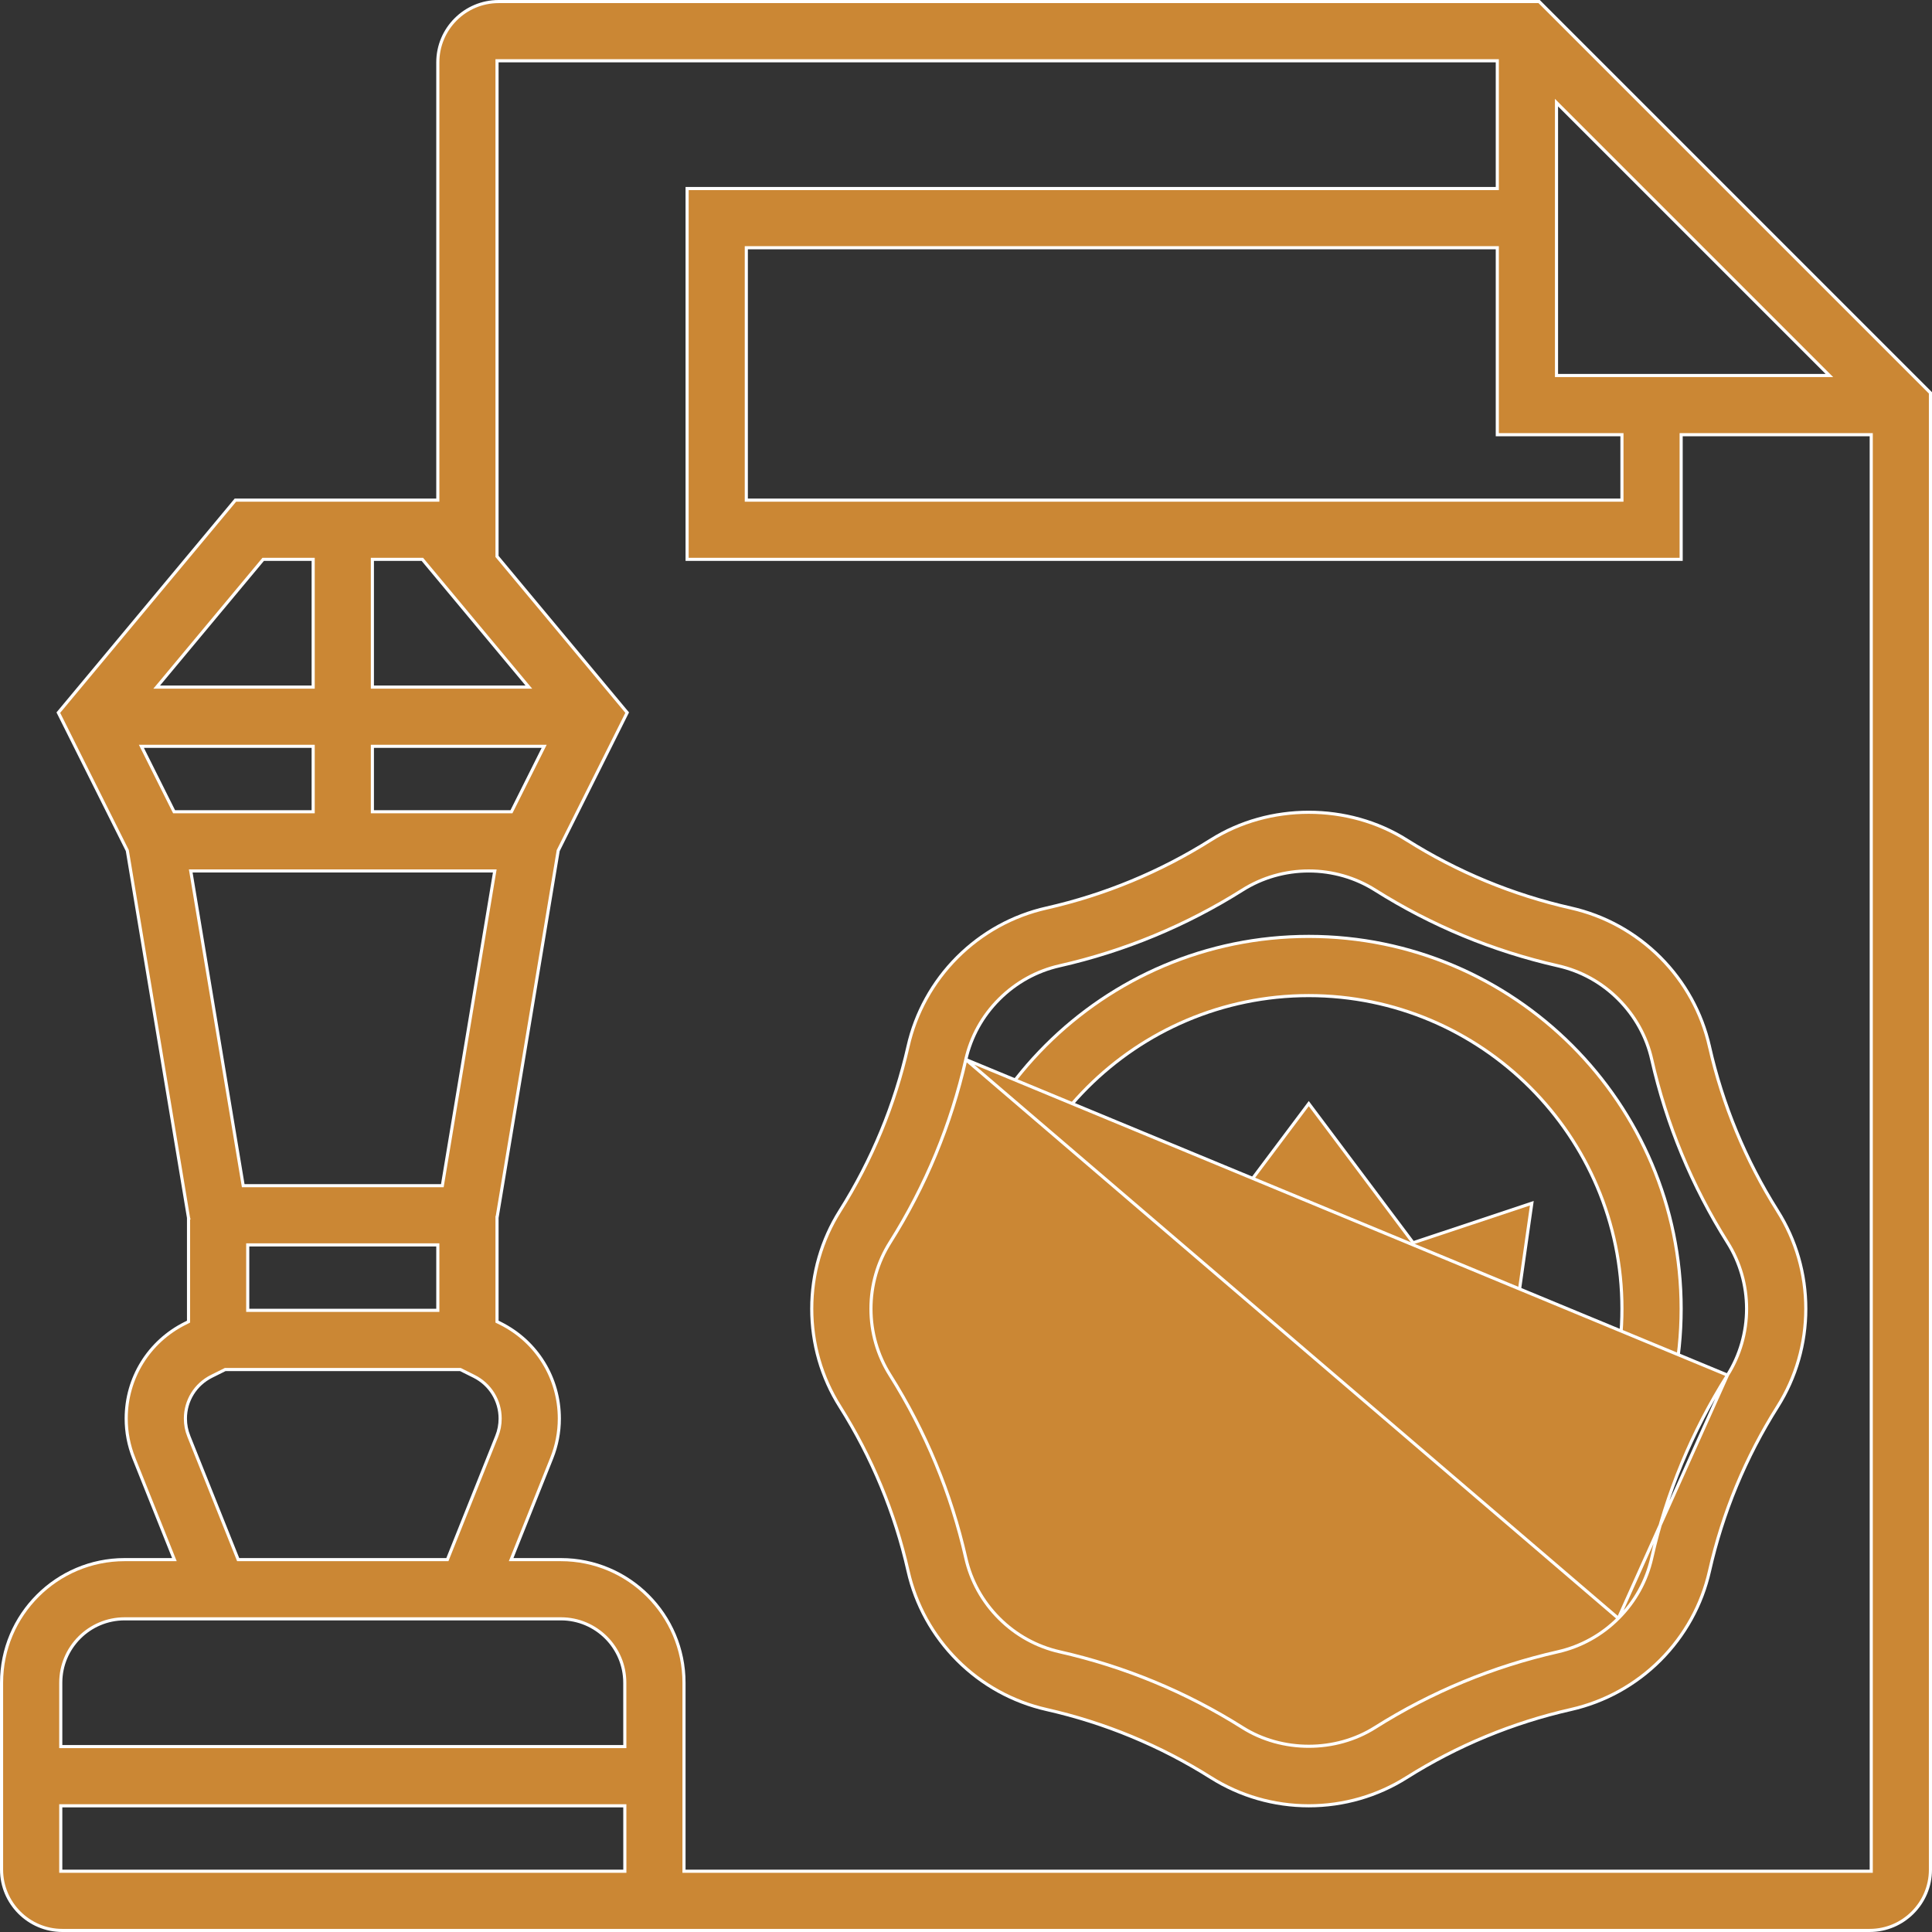 <svg width="62" height="62" viewBox="0 0 62 62" fill="none" xmlns="http://www.w3.org/2000/svg">
<rect x="0" y="0" width="62" height="62" fill="#333333" stroke="none"/>
<path d="M38.617 39.87L38.652 39.882L38.673 39.853L42 35.416L45.327 39.853L45.349 39.882L45.383 39.87L49.158 38.613L47.824 47.95H36.177L34.842 38.613L38.617 39.87ZM46.133 46.05H46.177L46.183 46.007L46.831 41.467L46.842 41.387L46.765 41.413L44.652 42.118L42.04 38.637L42 38.584L41.96 38.637L39.349 42.118L37.235 41.413L37.158 41.387L37.17 41.467L37.818 46.007L37.824 46.05H37.867H46.133Z" fill="#CB8734" stroke="white" stroke-width="0.1"/>
<path d="M30.05 42C30.05 35.411 35.411 30.05 42 30.05C48.589 30.05 53.95 35.411 53.95 42C53.95 48.589 48.589 53.95 42 53.95C35.411 53.95 30.05 48.589 30.05 42ZM31.95 42C31.95 47.542 36.458 52.05 42 52.05C47.542 52.05 52.05 47.542 52.05 42C52.05 36.458 47.542 31.95 42 31.95C36.458 31.95 31.95 36.458 31.95 42Z" fill="#CB8734" stroke="white" stroke-width="0.1"/>
<path d="M55.437 44.129C54.294 45.941 53.477 47.915 53.006 49.998C52.841 50.73 52.471 51.4 51.934 51.935M55.437 44.129L51.934 51.935M55.437 44.129C55.838 43.493 56.05 42.757 56.05 42C56.05 41.242 55.838 40.506 55.438 39.873C54.295 38.059 53.478 36.085 53.007 34.004C52.842 33.27 52.471 32.602 51.935 32.066C51.4 31.529 50.73 31.159 49.998 30.994C47.913 30.522 45.938 29.704 44.129 28.563C43.494 28.162 42.757 27.95 42 27.95C41.243 27.95 40.506 28.162 39.873 28.562C38.062 29.703 36.088 30.521 34.004 30.993C33.271 31.158 32.602 31.529 32.066 32.065C31.529 32.6 31.159 33.27 30.994 34.002L55.437 44.129ZM51.934 51.935C51.4 52.47 50.73 52.84 49.997 53.007C47.912 53.479 45.937 54.296 44.127 55.438C42.858 56.241 41.142 56.241 39.871 55.438C38.063 54.296 36.087 53.479 34.002 53.007C33.269 52.84 32.599 52.471 32.065 51.935C31.529 51.4 31.158 50.73 30.993 49.997C30.521 47.915 29.705 45.942 28.562 44.127C28.162 43.493 27.95 42.757 27.95 42C27.95 41.242 28.162 40.506 28.563 39.871C29.706 38.059 30.523 36.084 30.994 34.002L51.934 51.935ZM50.415 29.14L50.415 29.14C51.498 29.384 52.487 29.931 53.278 30.721C54.068 31.512 54.615 32.502 54.859 33.585L54.908 33.574L54.859 33.585C55.282 35.454 56.018 37.23 57.044 38.858L57.044 38.859C57.637 39.795 57.95 40.882 57.95 42C57.95 43.117 57.637 44.204 57.045 45.141L57.045 45.141C56.018 46.769 55.283 48.544 54.86 50.415L54.86 50.415C54.616 51.498 54.069 52.487 53.279 53.278L53.279 53.278C52.49 54.067 51.501 54.613 50.417 54.859C48.543 55.283 46.768 56.019 45.141 57.044L45.141 57.044C44.204 57.636 43.118 57.95 42 57.95C40.882 57.95 39.796 57.636 38.859 57.045L38.859 57.045C37.233 56.019 35.458 55.284 33.584 54.86C32.5 54.614 31.511 54.068 30.722 53.279L30.722 53.279C29.932 52.488 29.385 51.498 29.141 50.415L29.141 50.415C28.718 48.545 27.982 46.77 26.956 45.141L26.956 45.141C26.363 44.204 26.05 43.117 26.05 42C26.05 40.882 26.363 39.795 26.954 38.858C27.981 37.23 28.715 35.454 29.139 33.584L29.139 33.584C29.383 32.502 29.93 31.512 30.72 30.721C31.511 29.931 32.5 29.384 33.584 29.14L33.584 29.14C35.456 28.716 37.231 27.98 38.858 26.955L38.858 26.955C40.732 25.77 43.265 25.77 45.141 26.955L45.168 26.913L45.141 26.955C46.767 27.981 48.542 28.716 50.415 29.14Z" fill="#CB8734" stroke="white" stroke-width="0.1"/>
<path d="M14 16.05H14.05V16V2C14.05 0.925 14.925 0.05 16 0.05H49.393L61.95 12.607V60C61.95 61.075 61.075 61.95 60 61.95H2C0.925 61.95 0.05 61.075 0.05 60V54C0.05 51.822 1.822 50.05 4 50.05H5.523H5.597L5.569 49.981L4.294 46.793L4.248 46.812L4.294 46.793C4.133 46.389 4.05 45.962 4.05 45.524C4.05 44.222 4.773 43.052 5.939 42.469L5.94 42.469L6.023 42.427L6.05 42.413V42.382V39.082H6.051L6.049 39.074L4.087 27.305L4.086 27.297L4.083 27.291L1.872 22.869L7.554 16.05H14ZM52.05 14V13.95H52H48.05V8V7.95H48H24H23.95V8V16V16.05H24H52H52.05V16V14ZM49.95 12V12.05H50H58.586H58.707L58.621 11.965L50.035 3.379L49.95 3.293V3.414V12ZM16.865 22.05H16.972L16.903 21.968L13.569 17.968L13.554 17.95H13.531H12H11.95V18V22V22.05H12H16.865ZM14.153 38.05H14.195L14.202 38.008L15.868 28.008L15.878 27.95H15.819H6.18H6.121L6.131 28.008L7.798 38.008L7.805 38.05H7.847H14.153ZM14.05 40V39.95H14H8H7.95V40V42V42.05H8H14H14.05V42V40ZM5.573 26.022L5.587 26.05H5.618H10H10.05V26V24V23.95H10H4.618H4.537L4.573 24.022L5.573 26.022ZM16.382 26.05H16.413L16.427 26.022L17.427 24.022L17.463 23.95H17.382H12H11.95V24V26V26.05H12H16.382ZM8.469 17.95H8.446L8.431 17.968L5.097 21.968L5.028 22.05H5.135H10H10.05V22V18V17.95H10H8.469ZM6.058 46.087L6.058 46.088L7.631 50.019L7.643 50.05H7.677H14.323H14.357L14.369 50.019L15.941 46.089C16.014 45.908 16.05 45.718 16.05 45.524C16.05 44.947 15.728 44.427 15.211 44.168L14.785 43.955L14.775 43.95H14.763H7.238H7.226L7.216 43.955L6.791 44.167C6.272 44.426 5.95 44.946 5.95 45.524C5.95 45.719 5.986 45.909 6.058 46.087ZM20.001 56.05H20.051L20.051 56L20.05 54C20.05 52.869 19.131 51.95 18 51.95H4C2.869 51.95 1.95 52.869 1.95 54V56V56.05H2H20.001ZM1.95 60V60.05H2H20.002H20.052L20.052 60L20.051 58L20.051 57.95H20.001H2H1.95V58V60ZM21.95 60V60.05H22H60H60.05V60V14V13.95H60H54H53.95V14V17.95H22.05V6.05H48H48.05V6V2V1.95H48H16H15.95V2V17.838V17.856L15.962 17.87L20.127 22.869L17.916 27.291L17.913 27.297L17.912 27.305L15.951 39.074L15.95 39.074V39.082V42.382V42.413L15.978 42.427L16.062 42.468C16.062 42.468 16.062 42.468 16.062 42.468C17.227 43.051 17.95 44.222 17.95 45.524C17.95 45.963 17.867 46.389 17.705 46.794L17.705 46.794L16.431 49.981L16.403 50.05H16.477H18C20.178 50.05 21.95 51.822 21.95 54V60Z" fill="#CB8734" stroke="white" stroke-width="0.1"/>
</svg>

